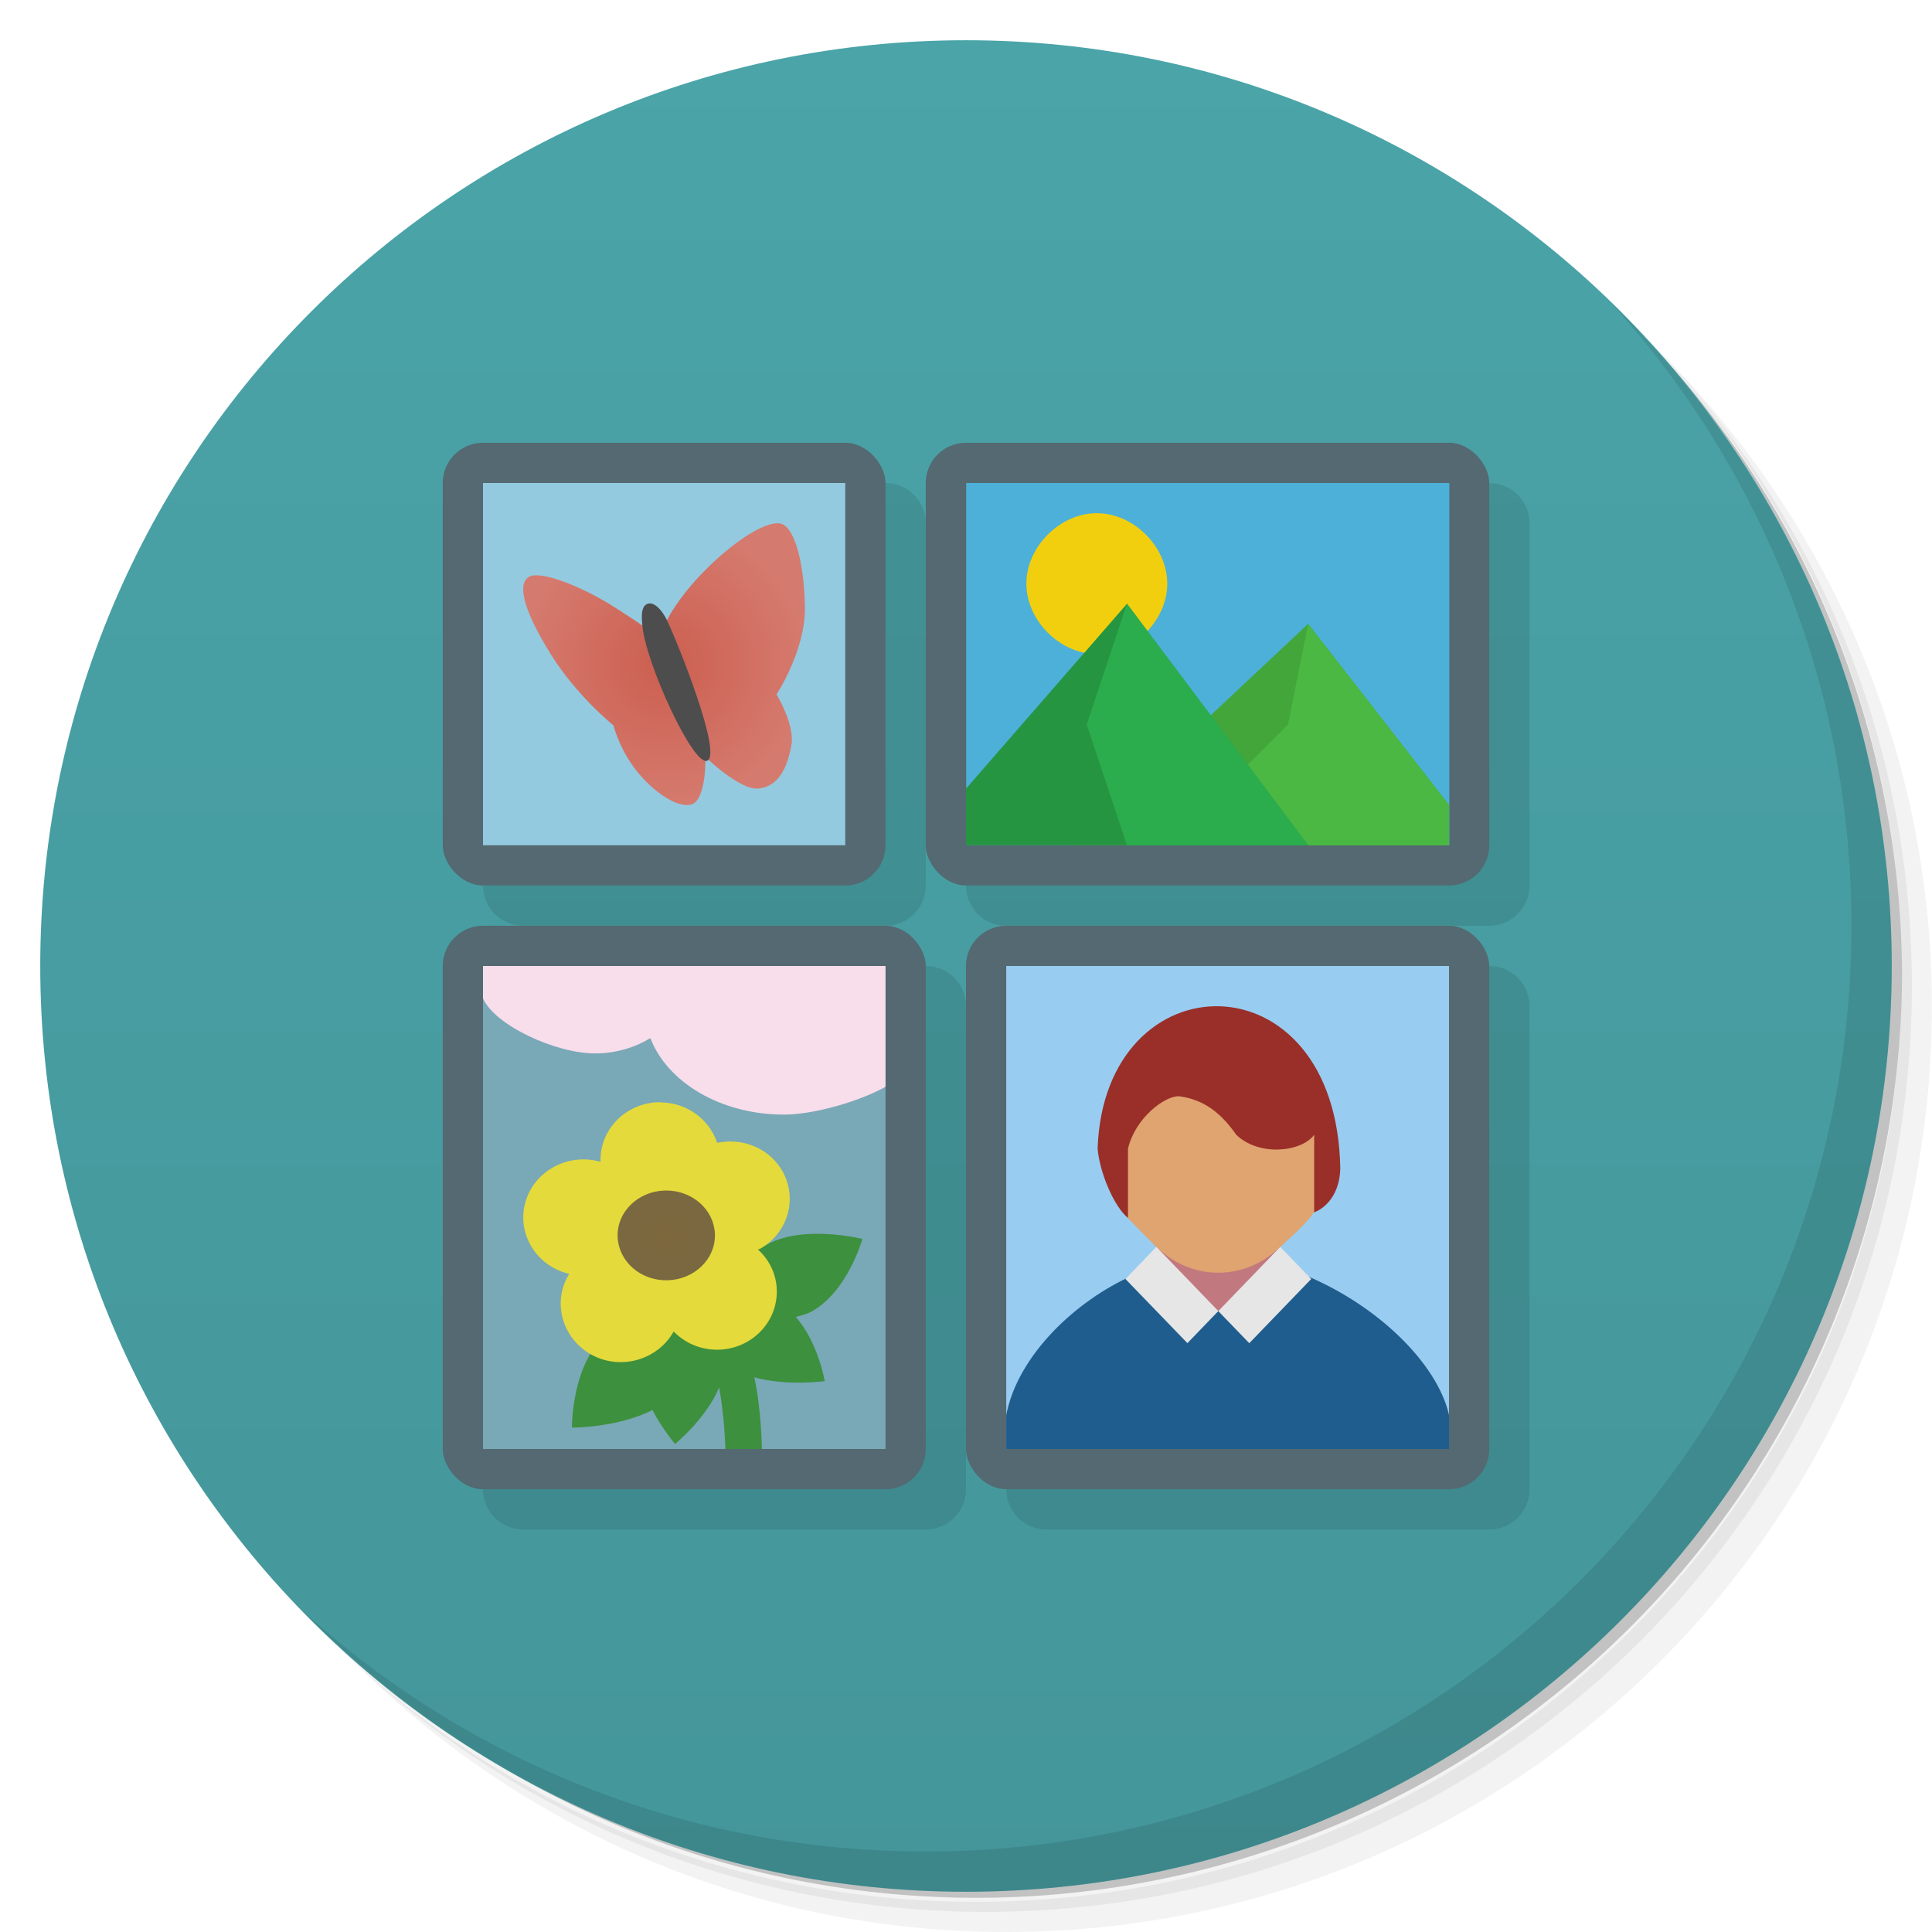 <?xml version="1.0" encoding="UTF-8" standalone="no"?>
<svg
   xmlns:dc="http://purl.org/dc/elements/1.1/"
   xmlns:cc="http://creativecommons.org/ns#"
   xmlns:rdf="http://www.w3.org/1999/02/22-rdf-syntax-ns#"
   xmlns:svg="http://www.w3.org/2000/svg"
   xmlns="http://www.w3.org/2000/svg"
   xmlns:xlink="http://www.w3.org/1999/xlink"
   xmlns:sodipodi="http://sodipodi.sourceforge.net/DTD/sodipodi-0.dtd"
   xmlns:inkscape="http://www.inkscape.org/namespaces/inkscape"
   viewBox="0 0 48 48"
   id="svg2"
   version="1.1"
   inkscape:version="0.48.5 r10040"
   width="100%"
   height="100%"
   sodipodi:docname="fotowall.svg"
   inkscape:export-filename="/home/ismael/Imágenes/icons.png"
   inkscape:export-xdpi="245"
   inkscape:export-ydpi="245">
  <sodipodi:namedview
     pagecolor="#ffffff"
     bordercolor="#666666"
     borderopacity="1"
     objecttolerance="10"
     gridtolerance="10"
     guidetolerance="10"
     inkscape:pageopacity="0"
     inkscape:pageshadow="2"
     inkscape:window-width="1366"
     inkscape:window-height="713"
     id="namedview59"
     showgrid="false"
     inkscape:snap-bbox="true"
     inkscape:object-paths="true"
     inkscape:snap-intersection-paths="true"
     inkscape:object-nodes="false"
     inkscape:snap-smooth-nodes="false"
     inkscape:snap-midpoints="false"
     inkscape:snap-grids="true"
     inkscape:zoom="1"
     inkscape:cx="23.633195"
     inkscape:cy="18.417808"
     inkscape:window-x="0"
     inkscape:window-y="28"
     inkscape:window-maximized="1"
     inkscape:current-layer="svg2">
    <inkscape:grid
       type="xygrid"
       id="grid3038"
       empspacing="5"
       visible="true"
       enabled="true"
       snapvisiblegridlinesonly="true" />
  </sodipodi:namedview>
  <defs
     id="defs4">
    <linearGradient
       id="linearGradient6121">
      <stop
         style="stop-color:#cc5f50;stop-opacity:1;"
         offset="0"
         id="stop6123" />
      <stop
         style="stop-color:#d57a6e;stop-opacity:1;"
         offset="1"
         id="stop6125" />
    </linearGradient>
    <linearGradient
       id="linearGradient4393">
      <stop
         style="stop-color:#7d683e;stop-opacity:1;"
         offset="0"
         id="stop4395" />
      <stop
         style="stop-color:#7a6841;stop-opacity:1;"
         offset="1"
         id="stop4397" />
    </linearGradient>
    <linearGradient
       id="linearGradient4080">
      <stop
         id="stop4082"
         offset="0"
         style="stop-color:#156aa3;stop-opacity:1;" />
      <stop
         id="stop4084"
         offset="1"
         style="stop-color:#1a7cbe;stop-opacity:1;" />
    </linearGradient>
    <linearGradient
       id="linearGradient4072">
      <stop
         style="stop-color:#ffff00;stop-opacity:1;"
         offset="0"
         id="stop4074" />
      <stop
         style="stop-color:#ffff00;stop-opacity:0;"
         offset="1"
         id="stop4076" />
    </linearGradient>
    <linearGradient
       id="linearGradient3977">
      <stop
         style="stop-color:#ef6651;stop-opacity:1;"
         offset="0"
         id="stop3979" />
      <stop
         style="stop-color:#f17b69;stop-opacity:1;"
         offset="1"
         id="stop3981" />
    </linearGradient>
    <linearGradient
       id="linearGradient3936">
      <stop
         id="stop3938"
         offset="0"
         style="stop-color:#5880ff;stop-opacity:1;" />
      <stop
         id="stop3940"
         offset="1"
         style="stop-color:#9ab2ff;stop-opacity:1;" />
    </linearGradient>
    <linearGradient
       id="linearGradient3827">
      <stop
         style="stop-color:#3f3953;stop-opacity:1;"
         offset="0"
         id="stop3829" />
      <stop
         style="stop-color:#766b99;stop-opacity:1;"
         offset="1"
         id="stop3831" />
    </linearGradient>
    <linearGradient
       id="linearGradient3817">
      <stop
         id="stop3819"
         offset="0"
         style="stop-color:#655b85;stop-opacity:1;" />
      <stop
         id="stop3821"
         offset="1"
         style="stop-color:#3f3953;stop-opacity:1;" />
    </linearGradient>
    <linearGradient
       id="linearGradient3784">
      <stop
         style="stop-color:#655b85;stop-opacity:1;"
         offset="0"
         id="stop3786" />
      <stop
         style="stop-color:#3f3953;stop-opacity:1;"
         offset="1"
         id="stop3788" />
    </linearGradient>
    <linearGradient
       id="linearGradient3040">
      <stop
         style="stop-color:#4aa4a8;stop-opacity:1;"
         offset="0"
         id="stop3042" />
      <stop
         style="stop-color:#44969a;stop-opacity:1;"
         offset="1"
         id="stop3044" />
    </linearGradient>
    <linearGradient
       id="linearGradient3764"
       x1="1"
       x2="47"
       gradientUnits="userSpaceOnUse"
       gradientTransform="matrix(0,-1,1,0,-1.5e-6,48)">
      <stop
         stop-color="#333"
         stop-opacity="1"
         id="stop7" />
      <stop
         offset="1"
         stop-color="#3d3d3d"
         stop-opacity="1"
         id="stop9" />
    </linearGradient>
    <clipPath
       id="clipPath-799970715">
      <g
         transform="translate(0,-1004.362)"
         id="g12">
        <path
           d="m -24 13 c 0 1.105 -0.672 2 -1.5 2 -0.828 0 -1.5 -0.895 -1.5 -2 0 -1.105 0.672 -2 1.5 -2 0.828 0 1.5 0.895 1.5 2 z"
           transform="matrix(15.333,0,0,11.5,415,878.862)"
           fill="#1890d0"
           id="path14" />
      </g>
    </clipPath>
    <clipPath
       id="clipPath-808101755">
      <g
         transform="translate(0,-1004.362)"
         id="g17">
        <path
           d="m -24 13 c 0 1.105 -0.672 2 -1.5 2 -0.828 0 -1.5 -0.895 -1.5 -2 0 -1.105 0.672 -2 1.5 -2 0.828 0 1.5 0.895 1.5 2 z"
           transform="matrix(15.333,0,0,11.5,415,878.862)"
           fill="#1890d0"
           id="path19" />
      </g>
    </clipPath>
    <linearGradient
       inkscape:collect="always"
       xlink:href="#linearGradient3040"
       id="linearGradient3046"
       x1="24"
       y1="1"
       x2="24"
       y2="47"
       gradientUnits="userSpaceOnUse" />
    <linearGradient
       inkscape:collect="always"
       xlink:href="#linearGradient3784"
       id="linearGradient3790"
       x1="-34.271"
       y1="9.188"
       x2="-10.896"
       y2="33.977"
       gradientUnits="userSpaceOnUse" />
    <linearGradient
       inkscape:collect="always"
       xlink:href="#linearGradient3784"
       id="linearGradient3793"
       gradientUnits="userSpaceOnUse"
       x1="-34.271"
       y1="9.188"
       x2="-10.896"
       y2="33.977" />
    <linearGradient
       inkscape:collect="always"
       xlink:href="#linearGradient3784"
       id="linearGradient3795"
       gradientUnits="userSpaceOnUse"
       x1="-34.271"
       y1="9.188"
       x2="-10.896"
       y2="33.977" />
    <linearGradient
       inkscape:collect="always"
       xlink:href="#linearGradient3784"
       id="linearGradient3797"
       gradientUnits="userSpaceOnUse"
       x1="-34.271"
       y1="9.188"
       x2="-10.896"
       y2="33.977" />
    <linearGradient
       inkscape:collect="always"
       xlink:href="#linearGradient3784"
       id="linearGradient3800"
       gradientUnits="userSpaceOnUse"
       x1="-34.271"
       y1="9.188"
       x2="-10.896"
       y2="33.977"
       gradientTransform="translate(46,2)" />
    <linearGradient
       inkscape:collect="always"
       xlink:href="#linearGradient3784"
       id="linearGradient3803"
       gradientUnits="userSpaceOnUse"
       x1="-34.271"
       y1="9.188"
       x2="-10.896"
       y2="33.977"
       gradientTransform="translate(41,0)" />
    <linearGradient
       inkscape:collect="always"
       xlink:href="#linearGradient3784"
       id="linearGradient3806"
       gradientUnits="userSpaceOnUse"
       gradientTransform="translate(41,0)"
       x1="-34.271"
       y1="9.188"
       x2="-10.896"
       y2="33.977" />
    <linearGradient
       inkscape:collect="always"
       xlink:href="#linearGradient3827"
       id="linearGradient3833"
       x1="35.021"
       y1="36.604"
       x2="12.062"
       y2="11.149"
       gradientUnits="userSpaceOnUse" />
    <clipPath
       id="clipPath-283144270">
      <g
         transform="translate(0,-1004.362)"
         id="g12-4">
        <path
           style="fill:#1890d0"
           inkscape:connector-curvature="0"
           d="m -24,13 c 0,1.105 -0.672,2 -1.5,2 -0.828,0 -1.5,-0.895 -1.5,-2 0,-1.105 0.672,-2 1.5,-2 0.828,0 1.5,0.895 1.5,2 z"
           transform="matrix(15.333,0,0,11.5,415,878.862)"
           id="path14-9" />
      </g>
    </clipPath>
    <clipPath
       id="clipPath-295805906">
      <g
         transform="translate(0,-1004.362)"
         id="g17-9">
        <path
           style="fill:#1890d0"
           inkscape:connector-curvature="0"
           d="m -24,13 c 0,1.105 -0.672,2 -1.5,2 -0.828,0 -1.5,-0.895 -1.5,-2 0,-1.105 0.672,-2 1.5,-2 0.828,0 1.5,0.895 1.5,2 z"
           transform="matrix(15.333,0,0,11.5,415,878.862)"
           id="path19-8" />
      </g>
    </clipPath>
    <clipPath
       id="clipPath-070777050">
      <g
         transform="translate(0,-1004.362)"
         id="g3085">
        <path
           style="fill:#1890d0"
           inkscape:connector-curvature="0"
           d="m -24,13 c 0,1.105 -0.672,2 -1.5,2 -0.828,0 -1.5,-0.895 -1.5,-2 0,-1.105 0.672,-2 1.5,-2 0.828,0 1.5,0.895 1.5,2 z"
           transform="matrix(15.333,0,0,11.5,415,878.862)"
           id="path3087" />
      </g>
    </clipPath>
    <radialGradient
       inkscape:collect="always"
       xlink:href="#linearGradient3808"
       id="radialGradient3814"
       cx="23"
       cy="23.993"
       fx="23"
       fy="23.993"
       r="12.001"
       gradientTransform="matrix(1,0,0,1,0,0.003)"
       gradientUnits="userSpaceOnUse" />
    <linearGradient
       id="linearGradient3808">
      <stop
         style="stop-color:#ff5858;stop-opacity:1;"
         offset="0"
         id="stop3810" />
      <stop
         style="stop-color:#ff8c8c;stop-opacity:1;"
         offset="1"
         id="stop3812" />
    </linearGradient>
    <radialGradient
       inkscape:collect="always"
       xlink:href="#linearGradient4393"
       id="radialGradient4399"
       cx="16.653"
       cy="30.076"
       fx="16.653"
       fy="30.076"
       r="1.209"
       gradientTransform="matrix(1,0,0,0.923,0.472,2.947)"
       gradientUnits="userSpaceOnUse" />
    <radialGradient
       inkscape:collect="always"
       xlink:href="#linearGradient6121"
       id="radialGradient6127"
       cx="17"
       cy="17"
       fx="17"
       fy="17"
       r="3.5"
       gradientTransform="matrix(0.857,0,0,0.857,2.429,1.929)"
       gradientUnits="userSpaceOnUse" />
    <radialGradient
       inkscape:collect="always"
       xlink:href="#linearGradient4393"
       id="radialGradient6420"
       gradientUnits="userSpaceOnUse"
       gradientTransform="matrix(1,0,0,0.923,-0.1,2.947)"
       cx="16.653"
       cy="30.076"
       fx="16.653"
       fy="30.076"
       r="1.209" />
    <radialGradient
       inkscape:collect="always"
       xlink:href="#linearGradient6121"
       id="radialGradient6422"
       gradientUnits="userSpaceOnUse"
       gradientTransform="translate(-0.5,-0.5)"
       cx="17"
       cy="17"
       fx="17"
       fy="17"
       r="3.5" />
  </defs>
  <g
     id="g21">
    <path
       d="m 36.31 5 c 5.859 4.062 9.688 10.831 9.688 18.5 c 0 12.426 -10.07 22.5 -22.5 22.5 c -7.669 0 -14.438 -3.828 -18.5 -9.688 c 1.037 1.822 2.306 3.499 3.781 4.969 c 4.085 3.712 9.514 5.969 15.469 5.969 c 12.703 0 23 -10.298 23 -23 c 0 -5.954 -2.256 -11.384 -5.969 -15.469 c -1.469 -1.475 -3.147 -2.744 -4.969 -3.781 z m 4.969 3.781 c 3.854 4.113 6.219 9.637 6.219 15.719 c 0 12.703 -10.297 23 -23 23 c -6.081 0 -11.606 -2.364 -15.719 -6.219 c 4.16 4.144 9.883 6.719 16.219 6.719 c 12.703 0 23 -10.298 23 -23 c 0 -6.335 -2.575 -12.06 -6.719 -16.219 z"
       opacity="0.05"
       id="path23" />
    <path
       d="m 41.28 8.781 c 3.712 4.085 5.969 9.514 5.969 15.469 c 0 12.703 -10.297 23 -23 23 c -5.954 0 -11.384 -2.256 -15.469 -5.969 c 4.113 3.854 9.637 6.219 15.719 6.219 c 12.703 0 23 -10.298 23 -23 c 0 -6.081 -2.364 -11.606 -6.219 -15.719 z"
       opacity="0.1"
       id="path25" />
    <path
       d="m 31.25 2.375 c 8.615 3.154 14.75 11.417 14.75 21.13 c 0 12.426 -10.07 22.5 -22.5 22.5 c -9.708 0 -17.971 -6.135 -21.12 -14.75 a 23 23 0 0 0 44.875 -7 a 23 23 0 0 0 -16 -21.875 z"
       opacity="0.2"
       id="path27" />
  </g>
  <g
     id="g29"
     style="fill:#ffeeaa">
    <path
       d="m 24 1 c 12.703 0 23 10.297 23 23 c 0 12.703 -10.297 23 -23 23 -12.703 0 -23 -10.297 -23 -23 0 -12.703 10.297 -23 23 -23 z"
       fill="url(#linearGradient3764)"
       fill-opacity="1"
       id="path31"
       style="fill:url(#linearGradient3046);fill-opacity:1.0" />
  </g>
  <g
     id="g33" />
  <g
     id="g55">
    <path
       d="m 40.03 7.531 c 3.712 4.084 5.969 9.514 5.969 15.469 0 12.703 -10.297 23 -23 23 c -5.954 0 -11.384 -2.256 -15.469 -5.969 4.178 4.291 10.01 6.969 16.469 6.969 c 12.703 0 23 -10.298 23 -23 0 -6.462 -2.677 -12.291 -6.969 -16.469 z"
       opacity="0.1"
       id="path57" />
  </g>
  <g
     id="g4177">
    <g
       id="g4125">
      <g
         id="g3840"
         transform="matrix(0.682,0,0,0.692,8.047,13.154)" />
      <g
         transform="matrix(0.423,0,0,0.423,19.347,10.769)"
         id="g3127">
        <g
           clip-path="url(#clipPath-070777050)"
           id="g3129">
          <!-- color: #7ec1ee -->
          <g
             id="g3131" />
        </g>
      </g>
      <g
         id="g4111"
         transform="translate(0,1)">
        <g
           id="g4107" />
      </g>
    </g>
  </g>
  <g
     id="g6199" />
  <g
     id="g6514">
    <g
       id="g6459">
      <path
         id="rect6130-8"
         d="M 13 12 C 12.446 12 12 12.446 12 13 L 12 22 C 12 22.554 12.446 23 13 23 L 22 23 C 22.554 23 23 22.554 23 22 L 23 13 C 23 12.446 22.554 12 22 12 L 13 12 z M 25 12 C 24.446 12 24 12.446 24 13 L 24 22 C 24 22.554 24.446 23 25 23 L 37 23 C 37.554 23 38 22.554 38 22 L 38 13 C 38 12.446 37.554 12 37 12 L 25 12 z M 13 24 C 12.446 24 12 24.446 12 25 L 12 37 C 12 37.554 12.446 38 13 38 L 23 38 C 23.554 38 24 37.554 24 37 L 24 25 C 24 24.446 23.554 24 23 24 L 13 24 z M 26 24 C 25.446 24 25 24.446 25 25 L 25 37 C 25 37.554 25.446 38 26 38 L 37 38 C 37.554 38 38 37.554 38 37 L 38 25 C 38 24.446 37.554 24 37 24 L 26 24 z "
         style="fill:#000000;fill-opacity:0.1;fill-rule:nonzero;stroke:none" />
    </g>
    <g
       id="g6387">
      <g
         id="g6340">
        <g
           id="g6289">
          <rect
             style="fill:#546971;fill-opacity:1;fill-rule:nonzero;stroke:none"
             id="rect6233"
             width="12"
             height="14"
             x="11"
             y="23"
             rx="1"
             ry="1" />
          <path
             style="fill:#79a8b7;fill-opacity:1;fill-rule:nonzero;stroke:none"
             inkscape:connector-curvature="0"
             d="m 12,24 0,12 10,0 0,-12"
             id="path69"
             sodipodi:nodetypes="cccc" />
          <path
             style="fill:#f8ddeb;fill-opacity:1;fill-rule:nonzero;stroke:none"
             inkscape:connector-curvature="0"
             d="m 22,24 0,3 c -0.579,0.335 -1.743,0.692 -2.524,0.692 -1.567,0 -2.895,-0.799 -3.318,-1.9 -0.379,0.231 -0.852,0.38 -1.373,0.38 -0.979,0 -2.488,-0.693 -2.785,-1.368 C 12,24.331 12,24 12,24"
             id="path73"
             sodipodi:nodetypes="ccscscc" />
          <path
             style="fill:#3d903d;fill-opacity:1;fill-rule:nonzero;stroke:none"
             d="m 15.022,33.188 c -0.829,0.765 -0.812,2.281 -0.812,2.281 0,0 1.136,0.005 2,-0.438 0.25,0.478 0.562,0.844 0.562,0.844 0,0 0.781,-0.638 1.094,-1.406 C 18.002,35.187 18.022,36 18.022,36 l 0.906,0 c 0,0 -0.01,-0.985 -0.188,-1.781 0.815,0.225 1.75,0.094 1.75,0.094 0,0 -0.161,-0.96 -0.719,-1.594 0.126,-0.037 0.261,-0.064 0.375,-0.125 0.907,-0.484 1.281,-1.812 1.281,-1.812 0,0 -1.434,-0.359 -2.344,0.125 -0.58,0.246 -3.438,1.911 -4.062,2.281 z"
             id="path71"
             inkscape:connector-curvature="0"
             sodipodi:nodetypes="cccccccccccccc" />
          <path
             style="fill:#e4da3b;fill-opacity:1;fill-rule:nonzero;stroke:none"
             inkscape:connector-curvature="0"
             d="m 16.402,27.383 c -0.821,0 -1.483,0.644 -1.483,1.438 0,0.013 0,0.034 0,0.045 -0.014,-0.004 -0.019,-0.012 -0.038,-0.012 -0.795,-0.205 -1.619,0.252 -1.829,1.02 -0.214,0.768 0.259,1.562 1.055,1.767 0.014,0.002 0.021,-0.002 0.033,0 -0.007,0.012 -0.012,0.016 -0.012,0.032 -0.413,0.689 -0.156,1.58 0.558,1.979 0.714,0.398 1.624,0.149 2.034,-0.541 0.005,-0.013 0.01,-0.02 0.014,-0.029 0.012,0.009 0.019,0.016 0.033,0.029 0.581,0.563 1.514,0.563 2.097,0 0.581,-0.565 0.581,-1.479 0,-2.037 -0.012,-0.009 -0.021,-0.02 -0.033,-0.029 0.012,-0.013 0.033,-0.012 0.047,-0.016 0.711,-0.398 0.954,-1.274 0.543,-1.963 -0.334,-0.554 -0.984,-0.802 -1.603,-0.673 -0.191,-0.576 -0.749,-1.004 -1.411,-1.004"
             id="path81"
             sodipodi:nodetypes="csccccccccccccccccc" />
          <path
             style="fill:url(#radialGradient6420);fill-opacity:1;fill-rule:nonzero;stroke:none"
             inkscape:connector-curvature="0"
             d="m 16.865,29.616 c 0.646,0.16 1.029,0.772 0.856,1.366 -0.173,0.594 -0.837,0.948 -1.48,0.788 -0.646,-0.157 -1.027,-0.77 -0.856,-1.366 0.173,-0.594 0.837,-0.948 1.48,-0.788 m 0,0"
             id="path83" />
        </g>
        <g
           transform="translate(1,0)"
           id="g6205">
          <rect
             ry="1"
             rx="1"
             y="23"
             x="23"
             height="14"
             width="13"
             id="rect6159"
             style="fill:#546971;fill-opacity:1;fill-rule:nonzero;stroke:none" />
          <rect
             y="24"
             x="24"
             height="12"
             width="11"
             id="rect3868"
             style="fill:#98cdf1;fill-opacity:1;fill-rule:nonzero;stroke:none" />
          <path
             sodipodi:nodetypes="cccc"
             style="fill:#c47378;fill-opacity:0.941;fill-rule:nonzero;stroke:none"
             inkscape:connector-curvature="0"
             d="M 29.023,32.528 26.929,30.011 C 29,30 30,30 31.842,29.814 L 29.38,32.58"
             id="path3133" />
          <path
             style="fill:#1f5d8e;fill-opacity:1;fill-rule:nonzero;stroke:none"
             inkscape:connector-curvature="0"
             d="M 24,36 35,36 35,35.154 c -0.288,-1.269 -1.763,-2.73 -3.603,-3.484 l -1.201,1.169 -0.38,-0.253 -1.054,-0.023 -0.337,0.39 -1.278,-1.268 C 25.74,32.305 24.289,33.662 24,35.154 M 24,36"
             id="path3135" />
          <path
             style="fill:#dfa470;fill-opacity:1;fill-rule:nonzero;stroke:none"
             inkscape:connector-curvature="0"
             d="m 29.267,25.986 c 1.223,0 2.213,1.03 2.213,2.299 l 0,1.038 c 0,1.269 -0.99,2.297 -2.213,2.297 -1.221,0 -2.213,-1.028 -2.213,-2.297 l 0,-1.038 c 0,-1.269 0.992,-2.299 2.213,-2.299 m 0,0"
             id="path3137" />
          <path
             style="fill:#dfa470;fill-opacity:1;fill-rule:nonzero;stroke:none"
             inkscape:connector-curvature="0"
             d="m 30.807,30.982 c 0.238,-0.233 0.846,-0.722 0.914,-1.045 l -0.023,-1.849 -3.523,-1.309 -0.573,0.486 -0.95,1.236 0.233,1.395 0.124,0.357 0.717,0.727 m 3.082,0.002"
             id="path3139" />
          <path
             style="fill:#9a2f29;fill-opacity:1;fill-rule:nonzero;stroke:none"
             inkscape:connector-curvature="0"
             d="m 27.025,30.26 0,-1.722 c 0.175,-0.752 0.904,-1.312 1.267,-1.302 0.62,0.078 1.053,0.426 1.423,0.958 0.577,0.552 1.631,0.421 1.935,0 0,0.643 0,1.284 0,1.927 0.345,-0.134 0.637,-0.513 0.649,-1.091 -0.088,-5.34 -5.866,-5.241 -6.029,-0.492 0.051,0.598 0.408,1.441 0.755,1.722"
             id="path3141"
             sodipodi:nodetypes="ccccccccc" />
          <path
             style="fill:#e6e6e6;fill-opacity:1;fill-rule:nonzero;stroke:none"
             inkscape:connector-curvature="0"
             d="m 27.73,30.978 1.539,1.595 -0.768,0.797 -1.539,-1.593 m 0.768,-0.798"
             id="path3145" />
        </g>
        <g
           transform="translate(1,0)"
           id="g6134">
          <rect
             style="fill:#546971;fill-opacity:1;fill-rule:nonzero;stroke:none"
             id="rect6130"
             width="14"
             height="11"
             x="22"
             y="11"
             rx="1"
             ry="1" />
          <path
             transform="matrix(0.682,0,0,0.692,8.047,13.154)"
             d="m 21.932,-1.667 17.601,0 0,13 -17.601,10e-7"
             id="path3236"
             inkscape:connector-curvature="0"
             style="fill:#4db0d8;fill-opacity:1;fill-rule:nonzero;stroke:none"
             sodipodi:nodetypes="cccc" />
          <path
             style="fill:#43a63b;fill-opacity:1"
             inkscape:connector-curvature="0"
             d="M 31.5,15.5 25.64,21 35,21 35,20 z"
             id="path4887"
             sodipodi:nodetypes="ccccc" />
          <path
             style="fill:#f1cf0f;fill-opacity:1"
             inkscape:connector-curvature="0"
             d="m 28,14.5 c 0,0.916 -0.834,1.75 -1.75,1.75 -0.916,0 -1.75,-0.834 -1.75,-1.75 0,-0.916 0.834,-1.75 1.75,-1.75 0.916,0 1.75,0.834 1.75,1.75 z"
             id="path4889"
             sodipodi:nodetypes="sssss" />
          <path
             sodipodi:nodetypes="cccccc"
             id="path5569"
             d="M 31.5,15.5 31,18 l -3,3 7.001,0 0,-1 z"
             inkscape:connector-curvature="0"
             style="fill:#4ab842;fill-opacity:1" />
          <path
             style="fill:#269542;fill-opacity:1"
             inkscape:connector-curvature="0"
             d="m 27,15 -4,4.594 0,1.406 8.5,0 z"
             id="path4891"
             sodipodi:nodetypes="ccccc" />
          <path
             sodipodi:nodetypes="ccccc"
             id="path5567"
             d="m 27,15 -1,3 1,3 4.5,0 z"
             inkscape:connector-curvature="0"
             style="fill:#2cad4d;fill-opacity:1" />
        </g>
        <g
           id="g6279">
          <rect
             style="fill:#546971;fill-opacity:1;fill-rule:nonzero;stroke:none"
             id="rect6233-5"
             width="11"
             height="11"
             x="11"
             y="11"
             rx="1"
             ry="1" />
          <rect
             y="12"
             x="12"
             height="9"
             width="9"
             id="rect3942"
             style="fill:#94cadf;fill-opacity:1;fill-rule:nonzero;stroke:none" />
          <path
             inkscape:connector-curvature="0"
             d="m 15.242,18.022 c 0,0 -0.909,-0.723 -1.56,-1.771 -0.652,-1.046 -0.833,-1.708 -0.561,-1.907 0.272,-0.201 1.348,0.23 2.165,0.753 0.818,0.523 0.675,0.456 0.675,0.456 0,0 0.002,-0.371 0.197,-0.447 0.228,-0.089 0.41,0.308 0.41,0.308 0,0 0.262,-0.563 0.989,-1.286 0.727,-0.723 1.526,-1.22 1.859,-1.113 0.334,0.108 0.566,0.995 0.582,2.072 0.015,1.077 -0.706,2.165 -0.706,2.165 0,0 0.46,0.751 0.37,1.259 -0.112,0.623 -0.35,1.033 -0.819,1.08 -0.469,0.046 -1.317,-0.785 -1.317,-0.785 0,0 0.031,1.093 -0.363,1.184 -0.393,0.092 -1.045,-0.415 -1.423,-0.938 -0.378,-0.523 -0.499,-1.031 -0.499,-1.031 m 0,0.005"
             id="path53"
             style="fill:url(#radialGradient6422);fill-opacity:1;fill-rule:nonzero;stroke:none" />
          <path
             style="fill:#4d4d4d;fill-opacity:1;fill-rule:nonzero;stroke:none"
             d="m 16.573,15.414 c 0.261,0.546 1.38,3.327 0.997,3.486 -0.349,0.145 -1.524,-2.422 -1.61,-3.347 -0.013,-0.144 -0.058,-0.492 0.131,-0.553 0.158,-0.051 0.35,0.14 0.481,0.414 z"
             id="path5576"
             inkscape:connector-curvature="0"
             sodipodi:nodetypes="sssss" />
        </g>
      </g>
      <path
         style="fill:#e6e6e6;fill-opacity:1;fill-rule:nonzero;stroke:none"
         inkscape:connector-curvature="0"
         d="m 30.268,32.574 1.539,-1.595 0.77,0.797 -1.539,1.595 m -0.77,-0.797"
         id="path3143-2" />
    </g>
  </g>
</svg>
